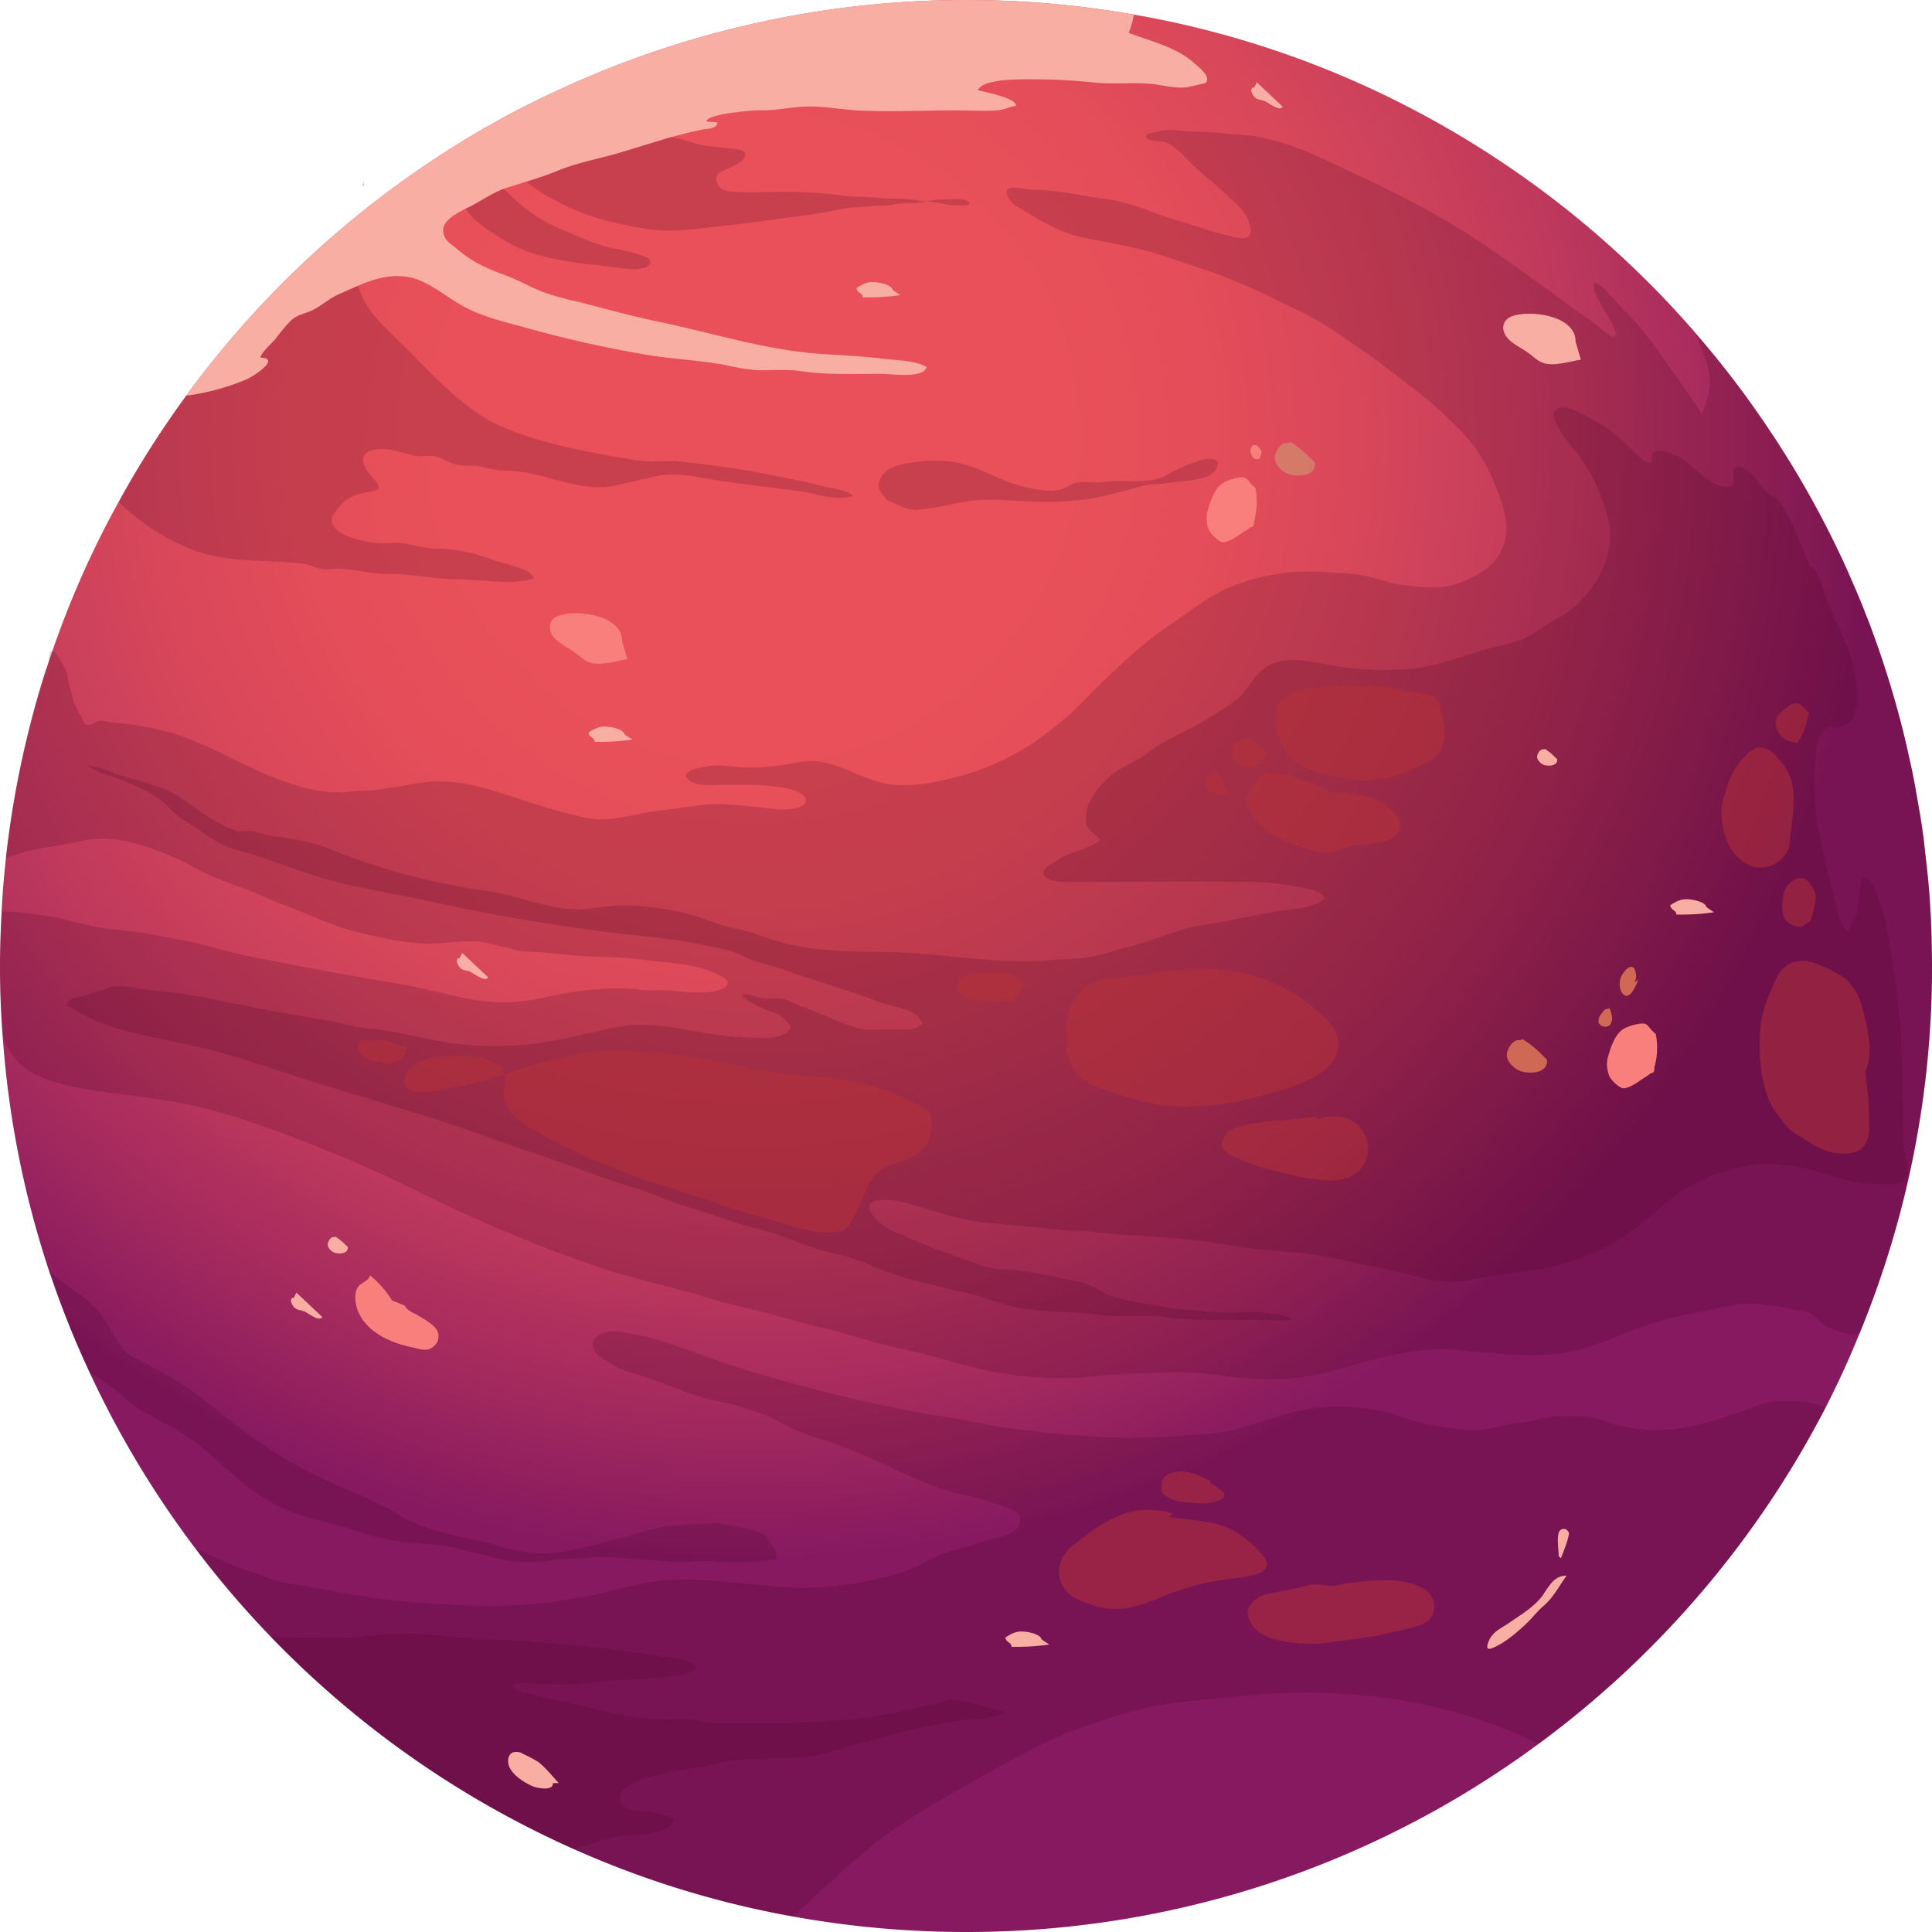 <svg xmlns="http://www.w3.org/2000/svg" viewBox="0 0 512 512"><style>.A{isolation:isolate}.C{mix-blend-mode:multiply}.D{mix-blend-mode:screen}.F{mix-blend-mode:soft-light}</style><defs><radialGradient id="A" cx="208.89" cy="116.07" r="297.17" gradientTransform="matrix(-1, 0, 0, 1, 408.38, 0)" gradientUnits="userSpaceOnUse"><stop offset=".28" stop-color="#e95059"/><stop offset=".41" stop-color="#e44d59"/><stop offset=".56" stop-color="#d6465a"/><stop offset=".73" stop-color="#bf395c"/><stop offset=".89" stop-color="#9f275e"/><stop offset="1" stop-color="#861960"/></radialGradient></defs><g class="A"><g><g><path d="M0 256c0 6 .22 11.93.65 17.79A254.1 254.1 0 0 0 13.07 337h0a3.44 3.44 0 0 0 .27.71 251.39 251.39 0 0 0 10.57 26.35A256.53 256.53 0 0 0 152 490a250.78 250.78 0 0 0 58.4 17.94A257.62 257.62 0 0 0 256 512a254.91 254.91 0 0 0 151.71-49.83 257.77 257.77 0 0 0 76.1-89.17q4.88-9.51 8.94-19.52A254.5 254.5 0 0 0 512 256c0-2.27-.05-4.5-.11-6.77 0-1.79-.11-3.64-.16-5.43l-.16-2.82c-.22-3.95-.55-7.86-1-11.76l-.76-6.73c-.27-2.23-.59-4.28-.92-6.34l-1.14-6.51c-.6-3.57-1.35-7-2.17-10.57-.49-2.22-1-4.39-1.57-6.61-1.95-7.59-4.23-15.08-6.83-22.4l-1.14-3.14c-.49-1.36-1-2.71-1.57-4.07-.76-2-1.57-4-2.39-5.91l-2.49-5.74a253.05 253.05 0 0 0-17.9-33c-.75-1.2-1.51-2.39-2.33-3.53a111.65 111.65 0 0 0-3.14-4.66 247.71 247.71 0 0 0-17.13-22c0-.06-.06-.06-.06-.11A256.51 256.51 0 0 0 372.55 28a252.16 252.16 0 0 0-72.12-24.15A256.81 256.81 0 0 0 145 25.27c-5 2.38-10 4.93-14.8 7.7l-1.52.81c-.16.11-.38.22-.54.32a256.54 256.54 0 0 0-78.79 70.76 253.4 253.4 0 0 0-17.94 28.2 247.54 247.54 0 0 0-17.52 39.47c-.27.81-.54 1.63-.86 2.44l-.82 2.49a257.53 257.53 0 0 0-10.64 49.88C1.08 232 .65 236.72.43 241.5S0 251.09 0 256z" fill="url(#A)"/><g fill="#470024"><path class="C" d="M0 256c0 6 .22 11.93.65 17.79a16.75 16.75 0 0 0 4.12 7.64c3.2 3.31 8.73 5.26 13.18 6.24 7.05 1.57 14.37 2.27 21.52 3.3a135.17 135.17 0 0 1 25.65 5.91A382.65 382.65 0 0 1 111.37 316a374 374 0 0 0 48.74 20.28c8.95 2.93 18.22 4.77 27.22 7.59 4.23 1.3 8.51 2.28 12.8 3.31 5.91 1.41 11.6 3.31 17.46 4.66 7.59 1.74 14.91 4.29 22.5 5.86 8.56 1.79 17 4.93 25.59 6.24a93.4 93.4 0 0 0 20.6 1.13c3-.21 6-.65 9-.81 4-.27 8.08-.22 12.09-.49a84.68 84.68 0 0 1 17.35.87 74.15 74.15 0 0 0 19.63.43c6.29-.76 12.68-2.82 18.76-4.55a75.63 75.63 0 0 1 19.95-3c2.6 0 5.21.49 7.75.7 2.72.27 5.43.38 8.14.65a65.42 65.42 0 0 0 12.2.06c6.34-.44 12.47-2.71 18.32-5.1a96.35 96.35 0 0 1 20.06-6c6.19-1 12.26-3.25 18.6-1.9a28.15 28.15 0 0 0 3.09.28c1.36.16 2.66.7 4 .86 1.79.27 3.15.22 4.72 1.14a20.43 20.43 0 0 1 2.06 1.68 15.89 15.89 0 0 0 2.06 1.68 27.37 27.37 0 0 0 3.58 1.3 10.35 10.35 0 0 0 5.15.6A254.5 254.5 0 0 0 512 256c0-2.27-.05-4.5-.11-6.77 0-1.79-.11-3.64-.16-5.43l-.16-2.82c-.22-3.95-.55-7.86-1-11.76l-.76-6.73c-.27-2.23-.59-4.28-.92-6.34l-1.14-6.51c-.6-3.57-1.35-7-2.17-10.57-.49-2.22-1-4.39-1.57-6.61-1.95-7.59-4.23-15.08-6.83-22.4l-1.14-3.14c-.49-1.36-1-2.71-1.57-4.07-.76-2-1.57-4-2.39-5.91l-2.49-5.74a253.05 253.05 0 0 0-17.9-33c-.75-1.2-1.51-2.39-2.33-3.53a111.65 111.65 0 0 0-3.14-4.66 247.71 247.71 0 0 0-17.13-22c2.22 5.15 5 10.68 3.68 16.37a21.4 21.4 0 0 1-1.52 4.67 4.06 4.06 0 0 0-.27.65c-2.11-3.15-4.17-6.35-6.45-9.44-2.87-4-5.58-8.18-8.67-12-2.55-3.25-5.64-6.18-8.41-9.22-1-1-3.41-4.23-5-4.06-.54 1.73 1.08 4.12 1.79 5.58 1 2.22 2.71 4.12 3.58 6.45.27.82.7 2.33-.49 2.28a10.27 10.27 0 0 1-1.41-.92c-1.41-1-2.66-2.12-4-3.15-2-1.51-4.12-2.76-6.13-4.28-2.66-2.06-5.42-4-8.13-6-7.43-5.31-15-10.84-22.83-15.5a272.52 272.52 0 0 0-25.54-13.29c-4.61-2.11-9.11-4.39-13.82-6.34a74.15 74.15 0 0 0-11-3.31c-3.09-.76-6.34-.76-9.54-1.08a76.21 76.21 0 0 0-8-.55c-2.33.06-4.61-.43-6.94-.43a16.47 16.47 0 0 0-4 .65c-.38.05-1.79.22-2.06.65-1.25 2 4.34 1.57 5.15 2 3.31 1.57 5.75 5 8.46 7.32 2.38 2.12 4.88 4 7.15 6.24s5 4.23 6.13 7.15c.38 1.09 1 2.66.38 3.75-.81 1.3-2.44 1-3.63.75A99.25 99.25 0 0 1 317.19 60c-4.34-1.35-8.73-2.6-13-4.23a50.36 50.36 0 0 0-11.38-3.09c-3.9-.49-7.81-1.3-11.71-1.79a48.54 48.54 0 0 0-6.89-.59c-1.95 0-3.74-.6-5.69-.55-3.53.06-.92 3.85.81 4.88C275 58 280.64 61.7 287.26 63c7.32 1.47 14.91 2.66 22 5.1 5 1.79 10.25 3.31 15.24 5.26 2.71 1.08 5.37 2.22 8 3.36 3.8 1.63 7.38 3.69 11.17 5.37 5.91 2.6 11.06 6.45 16.43 10.08 5 3.37 9.65 7.11 14.42 10.74a99.18 99.18 0 0 1 11.88 10.57 39.34 39.34 0 0 1 8.35 11.66c2 4.55 4.39 9.92 4.5 14.91.05 3.85-2.12 8.51-5.37 10.68-3.74 2.5-8.4 4.94-13 4.88a52.39 52.39 0 0 1-9.7-.65c-4.67-.87-9.06-2.71-13.89-3-5.15-.27-10.19-.81-15.39-.27a54.23 54.23 0 0 0-17 4.39c-5.26 2.38-10 6.29-14.81 9.49-6.83 4.5-12.74 10.19-18.59 15.78-3.26 3.09-6.13 6.5-9.6 9.32a101.91 101.91 0 0 1-8.41 6.4 67.66 67.66 0 0 1-21.74 9.27c-6 1.52-13.06 2.6-19.08.81-4.56-1.3-8.68-3.68-13.23-4.87a18.85 18.85 0 0 0-8.52-.17 59.16 59.16 0 0 1-13.12 1.25c-2.22 0-4.39-.33-6.67-.49a19.89 19.89 0 0 0-6.66.87c-1.58.38-3.85 1.3-1.85 3 2.22 1.84 6.78 1.25 9.49 1.25 4.83 0 9.65-.16 14.42.59 1.68.28 6.67 1 7 3.26.38 2.93-6.78 2.82-8.19 2.6-4.39-.6-8.78-1-13.18-1.3-5.42-.38-10.84 1-16.15 1.52s-10.58 2.17-16 2.49a24.45 24.45 0 0 1-6.83-.92c-3.74-.81-7.21-1.84-10.84-3-6-1.85-11.77-4-17.9-5.32a39.1 39.1 0 0 0-16.05.06c-2.6.49-5.31.87-8 1.25s-5.31.27-7.91.59c-7.43.87-15.35-1.84-22-4.61-8.07-3.41-15.66-8.08-24.07-10.68a75.51 75.51 0 0 0-16.32-3c-1.3-.17-2.71-.71-4-.38-.71.16-1.25.65-1.9.81-1.73.54-2.06-.65-2.66-2a24.11 24.11 0 0 1-1.89-3.68c-.38-1.31-.71-2.66-1.14-4-.49-1.57-.44-3.09-1-4.61-.38-.81-2.71-5-3.69-5.15h-.16c-.59.22-.65 1.52-.7 2.44 0 .27-.06.49-.06.65a3.87 3.87 0 0 1-.76 1.84 257.53 257.53 0 0 0-10.56 49.9c2-.65 3.91-1.3 5.86-1.78 2.87-.76 5.85-1.09 8.78-1.63 2.71-.49 5.37-1.19 8.08-1.52 5.69-.65 11.71.87 16.92 2.87a57.49 57.49 0 0 1 7.79 3.31c2.39 1.25 4.72 2.5 7.16 3.58s5.09 2.11 7.75 3c4 1.35 7.7 3.41 11.71 4.82 6.18 2.17 12.2 5.37 18.55 6.89 5.91 1.46 11.65 2.82 17.73 3.14 5.2.33 10.46-1.08 15.72-.38 2.06.27 4 1 6.07 1.36 1.74.27 3.42 1.08 5.21 1.14 2.82.16 5.53.27 8.35.54 4.61.49 9.16.92 13.77 1a83.29 83.29 0 0 1 10.36.81c3.19.43 6.39.6 9.59 1.08a32.24 32.24 0 0 1 9.17 2.61c.81.38 2.87 1.3 2.71 2.44-.11.86-1.25 1.3-1.9 1.57-2.22.92-4.66.76-7 .76a54.12 54.12 0 0 1-6-.44c-2.77-.27-5.53.11-8.24-.21-8.95-1-17.46.27-26.19 2.17a45.37 45.37 0 0 1-16.22.75c-7.48-1.08-14.64-3.41-22.06-4.6-13.07-2.12-26.08-4.56-39-7.16-6.23-1.19-12.2-3.31-18.43-4.39l-8.35-1.58c-3.8-.75-7.7-.92-11.55-1.46-5.75-.81-11.22-2.82-17-3.52-3.53-.44-7-.87-10.47-1C.16 246.27 0 251.09 0 256zm51.83 154.45a255.64 255.64 0 0 0 158.6 97.48 1.48 1.48 0 0 1 .27-.32c3.47-3.63 7.26-6.83 11-10.25a145.25 145.25 0 0 1 12.9-10.95c8.08-5.8 16.86-10.74 25.54-15.56 9.27-5.21 18.49-10.52 28.63-13.77a146.07 146.07 0 0 1 16.75-4.88c7-1.36 14.26-1.69 21.36-2.5 22.18-2.55 45.77-.92 66.91 6.67a101.06 101.06 0 0 1 13 5.31c.33.17.6.33.93.49A257.77 257.77 0 0 0 483.81 373a24.37 24.37 0 0 0-7-1.68c-1.9 0-3.79-.11-5.69 0-3.31.11-6.62 1.68-9.76 2.76-8.68 3-17.13 5.75-26.52 4.67a46.89 46.89 0 0 1-6.83-1.2c-2.11-.54-4.06-1.62-6.23-2-2.82-.49-6.24-.22-9.16-.16a45.55 45.55 0 0 0-7.22 1.3c-2.22.38-4.44.54-6.67 1a42.8 42.8 0 0 1-7 1.3 61.17 61.17 0 0 1-7.75-.54 69.58 69.58 0 0 1-14.75-3.69c-3.74-1.3-7.27-1.41-11.22-1.84-9.87-1.08-19.14 2.39-28.42 5.32-5.31 1.68-10.62 1.78-16.1 2.22s-11.11.65-16.75.54a254 254 0 0 1-25.7-2.06c-3.42-.38-6.84-.87-10.2-1.57-6.29-1.25-12.68-2.17-19-3.36a425.39 425.39 0 0 1-46.09-11.55c-6.62-2.12-13.07-4.77-19.74-6.89a74.54 74.54 0 0 0-8.4-2.06c-2.77-.54-5.69-1.25-8.41 0-1.68.81-2.65 2.22-1.78 4.12s3.68 3.25 5.25 4.23c2.44 1.46 4.94 1.95 7.6 2.82 4.82 1.63 9.59 3.58 14.42 5.21 2.93 1 6 1.46 8.94 2.16a82.75 82.75 0 0 1 10.14 3.42c2.93 1.14 5.43 3 8.46 4.12 4 1.52 8.24 2.66 12.31 4.23 10.41 4.07 20.17 10.08 31.23 12.42a90 90 0 0 1 10.52 3.09c1.57.48 4.07 1.41 4.07 3.58 0 3.3-4.78 4.39-7.11 4.93-3.63.87-7.1 2.22-10.73 3.09a29.4 29.4 0 0 0-6.89 2.93 46 46 0 0 1-10.25 3.9c-8 1.9-16.15 3.25-24.34 3-11.33-.43-22.56-2.71-33.94-2.06a71.42 71.42 0 0 0-14.32 2.71c-4.61 1.2-9.16 2-13.88 2.72-12.14 2.06-24.61 1.41-36.87.7a198.75 198.75 0 0 1-25.86-3.58c-5.86-1.14-12.09-1.62-17.57-4-2.6-1.09-5.31-1.63-7.91-2.87a75.45 75.45 0 0 0-4.61-2.06 39.43 39.43 0 0 0-4.25-1.87zM13.07 337a260.49 260.49 0 0 0 10.84 27.06l.6.32a35.72 35.72 0 0 1 8.35 6 28.31 28.31 0 0 0 6.56 4.45c1.57.76 3 1.79 4.55 2.55 1.74.81 3.36 1.89 5 2.82a54.57 54.57 0 0 1 7.43 5.8l2.49 2.38c.71.55 1.47 1 2.12 1.63l4.12 3.69a53.76 53.76 0 0 0 9.87 6 46 46 0 0 0 7 2.49l7.92 2.17c2.66.65 5.21 1.58 7.81 2.39a51.87 51.87 0 0 0 8.73 1.84c4.61.65 9.22.49 13.82 1.52 2.39.49 4.72 1.25 7.16 1.79s4.61 1.3 7 1.63a42.28 42.28 0 0 0 12.25-.11 37.46 37.46 0 0 1 4.23-.22c.92 0 1.84-.27 2.76-.27.6 0 1.09 0 1.63-.05 3.8-.6 7.86-.11 11.66.21l11.76.82a29 29 0 0 0 5.75-.17 39.72 39.72 0 0 1 6.72.17 74.06 74.06 0 0 0 14.64-.71c-.16-3-1.3-3.79-2-4.88-.38-.59-.44-1-1.09-1.41a12.52 12.52 0 0 0-2.38-1 9.08 9.08 0 0 0-1.74-.71 36.79 36.79 0 0 0-4.12-.76 41.41 41.41 0 0 0-4.5-.76c-1.73-.11-3.52.17-5.26.22-1.46.05-3 .16-4.44.27a44 44 0 0 0-8.41 1.3c-2.65.76-5.31 1.63-8.08 2.28-8.46 2-17 5.26-25.75 3.36-1.09-.22-2.12-.32-3.15-.6-1.95-.43-3.68-1.3-5.64-1.73-4.93-1.08-10-1.9-14.85-3.52a57 57 0 0 1-6.56-2.61c-2-1-3.8-2.38-5.86-3.3s-4-2-6.12-2.93l-6-2.61a136.09 136.09 0 0 1-13.88-6.94 128.92 128.92 0 0 1-12.14-8.24c-4.67-3.41-9-7.32-13.78-10.57a115.38 115.38 0 0 0-10.68-6.29c-2.17-1.19-5.09-2.17-6.72-4.12-1.95-2.33-3.25-5.26-4.88-7.81a24.62 24.62 0 0 0-6.56-6.78c-1.25-.92-2.6-1.68-3.85-2.65-1.35-1.1-2.87-2.24-4.33-3.41zM96.35 48l-.33 1.25c.49.31.65.09.33-1.25z" opacity=".2"/><path class="C" d="M31.45 133.06a60.19 60.19 0 0 0 18.6 12.25c9.59 4 20.16 2.93 30.2 4.07 1.89.21 3.36 1.19 5.15 1.46s3.68-.32 5.47-.11c4.56.49 8.35 1.47 13.07 1.41 6.13 0 11.6 1.41 17.73 1.41 5.64 0 14.48 1.63 19.79-.27-.54-2.66-8.4-3.9-10.79-4.88a41.48 41.48 0 0 0-15.51-3c-3.14-.1-5.8-1.19-8.89-1.46-2.76-.27-5.42.33-8.19-.22-2.92-.59-11-2.22-10.08-6.61.16-.82 2.6-3.63 3.2-4.18a12 12 0 0 1 5.15-2.33c3.41-.76 5.69-.49 2.38-4.06-2.11-2.34-4.55-6.24.33-7.32 3.9-.87 7.43.92 11 1.57 1.84.32 3.58-.27 5.47.22s3.64 1.68 5.43 2.11c2.33.6 4.6 0 6.94.65a30.83 30.83 0 0 0 7.15 1c9.22.27 18.82 6 28.09 3.85l11.22-2.5c5.59-1.19 12.09.76 17.52 1.47l21 2.71c4 .65 9.16 2.65 13.17 1.08-1.57-1.63-5.47-1.84-7.64-2.44-5.86-1.52-12-2.66-17.89-3.79-6.35-1.25-13-2-19.41-2.77-4.23-.54-8.57.27-12.69-.43-11.44-1.9-23.53-4-34.49-8.46-10.52-4.34-18.54-13.5-26.62-21.53-4.12-4.17-9.16-8.29-11.55-13.82a87.72 87.72 0 0 1-3.2-9.55c-.86-3-.32-6.56.65-10.14a255.8 255.8 0 0 0-61.76 74.61zm448.45 17.39c-2.61-5.49-4.71-12.83-8.55-17.67-.9-1.13-2.44-1.87-3.51-2.82-1.78-1.6-4.23-6.17-7-6.23-3.59-.08.87 5.5-3.49 5.22-4.64-.3-8.07-5.15-11.58-7.37-1.4-.89-4.86-2.46-6.51-2-1.93.5-1.27 1.15-1.61 3.06-1.8-.15-2.82-1.08-4.08-2.31-3.06-3-5.54-5.86-9.4-7.93-1.87-1-9.44-6.1-11.91-3.88s4.61 10.24 5.51 11.35a47 47 0 0 1 8.58 18.34c2.31 9.94-5.45 21.63-13.95 25.86a66.91 66.91 0 0 0-6.11 3.87c-3 1.91-5.91 2.51-9.31 3.32-7.44 1.76-14.63 5-22.3 5.88a78.85 78.85 0 0 1-24-1.26c-4.16-.85-10-1.79-14 .24-3.05 1.53-5 4.68-7 7.26-2.09 2.74-6.15 4.73-9 6.66-3.85 2.6-8.25 4.38-12.33 6.68-2.6 1.46-4.83 3.43-7.42 4.9s-4.8 2.2-7 4.3c-3.24 3.1-6.39 6.66-6.17 11.41.13 2.9 2.33 3.14 3.78 5.32-3.44 2.66-7.94 3-11.4 5.4-1 .71-4 2-3.58 3.62.74 2.62 8.31 2.07 9.64 2.06l44.6-.08a85.32 85.32 0 0 1 15.51 1.85c1.78.37 3.86.84 4.82 2.56-2.51 2.14-5.8 2.55-8.95 2.94-7.59.95-15.07 2.87-22.66 4-7.31 1-13.64 4.28-20.73 6-2.86.68-5.62 1.69-8.49 2.32-3.79.84-7.46.75-11.29 1.1-15.42 1.4-31-2.22-46.49-2.16a140.55 140.55 0 0 1-17.29-.91 66.79 66.79 0 0 1-14.92-3.84c-3-1-6-1.48-9-2.39s-6-2.21-9.07-2.93a73.59 73.59 0 0 0-16.67-2.25c-5 0-9.71 1.34-14.66.95C143 240.16 136 237 128.32 236a171.92 171.92 0 0 1-41-11.06c-5-2-10.82-2.85-16.11-3.52-1.52-.19-2.86-.92-4.37-1.11s-2.64.18-4-.15c-2.94-.71-5.45-2.35-7.92-3.87-3.5-2.15-7.11-5.42-10.88-7-4.08-1.73-8.63-2.66-12.83-4.06-1.66-.54-3.29-1.31-4.92-1.83-1.14-.36-2.83-.23-3.71-1.07 2.67 2.58 7.14 3.24 10.42 4.65s7.42 3.2 10.06 5.47c2 1.76 3.18 3.41 5.56 4.81 4.9 2.87 8.55 6.51 14.22 8 8.56 2.31 16.72 5.95 25.36 8.2s17.63 3.63 26.34 5.52a489.79 489.79 0 0 0 56.22 9.12 154.42 154.42 0 0 1 22.4 3.83c2.88.71 5.13 2.43 8.05 3.13 3.6.87 7 2.13 10.5 3.32 7.16 2.4 14.29 4.46 21.33 7.21 3.67 1.43 10.1 1.45 11.48 5.88-2.66 1.86-6 1.29-9.09 1.28-2.26 0-4.92.41-7.11-.05a47.76 47.76 0 0 1-8.37-3c-2.6-1.14-5-2.12-7.7-3.08-2.86-1-3.77-2.14-6.64-2.09a17.61 17.61 0 0 1-4.93-.22c-1.42-.41-2.24-1.28-4-.63.7 1.48 3.87 2.7 5.31 3.45 2.05 1.08 3.88 1.05 5.68 2.77s2.82 2.77 0 4.19c-3.09 1.57-7.83.87-11.24.77-11.1-.32-21.73-4.94-32.94-2.67-6.32 1.28-12.37 2.87-18.78 3.92a86.49 86.49 0 0 1-23.12.6c-7.63-.9-15-3.24-22.72-4-4.11-.38-8.39-1.54-12.46-2.31l-16-2.82c-6.64-1.23-13.36-2.83-20-3.91-5.12-.83-10.33-1.15-15.46-2a20.18 20.18 0 0 0-4.85-.26c-1.83.13-1.21.51-2.46.83a31.35 31.35 0 0 0-4.89 1.5c-1.58.65-4.72.41-5.06 2.58 11.41 8 27.42 8.85 40.45 12.53 8.82 2.48 17.47 5.51 26.2 8.27l31.13 9.47c9.75 3.13 19.33 6.86 29.07 10.07 8 2.64 15.71 5.86 23.81 8.17 4.13 1.17 7.87 3.16 11.94 4.43s8 2.37 12 3.84a100.51 100.51 0 0 0 10.21 3c4.54 1.16 8.56 3.07 13 4.56s9.14 2.13 13.54 3.91a90.28 90.28 0 0 0 10.58 4c5.81 1.54 11.6 2.93 17.45 4.29 4.14 1 8.09 2.85 12.24 3.62a94 94 0 0 0 14.19 1.24c4.5.16 8.76 1.06 13.35 1.05 3.82 0 7.73-.31 11.52.22 6.26.9 12.41.8 18.78.8h7.16c2.41 0 5.68.62 8-.22-.36-.88-4.54-1.32-5.95-1.6-2.65-.53-5.53-.23-8.22-.23a59.79 59.79 0 0 1-8.68-.23c-3.27-.48-6.74-.37-10-1-4.61-.9-9.71-1.4-14.2-2.77-2.76-.84-4.82-2.56-7.45-3.54-2.21-.83-4.48-.88-6.76-1.44-3.63-.89-7.13-1.53-10.86-2.07-2.05-.3-4.17-.16-6.21-.43-3.39-.44-6.33-1.83-9.5-2.91-5.49-1.88-10.52-3.88-15.82-6.21-2.72-1.19-5.6-2.56-7.39-5.08-3.72-5.23 5.1-4.21 7.86-3.52 7.64 1.92 15.14 5 23 5.54 3.47.25 6.76.8 10.25 1 4.36.25 8.41 1.12 12.85 1.07 4.13 0 8 .9 12.07 1.07 5.73.24 11.47.71 17.2 1.23 6.42.58 12.75 1.89 19.14 2.65 4.78.57 9.52.68 14.31 1.36 7 1 13.78 2.85 20.75 4.23 3.86.77 7.71 1.9 11.55 2.63 4.16.78 8.31 0 12.39-.7 7-1.19 13.9-1.68 20.8-3.41A60.89 60.89 0 0 0 438.9 321a47 47 0 0 1 24.56-12.12c7.5-1.26 14.55.41 21.54 2.65a44.51 44.51 0 0 0 16.49 2.3c6.7-.37 3.15-6.07 3-10.53-.3-11.59-.11-23.13-1.21-34.67-.37-3.89-4-38.75-9.87-35.9a67.46 67.46 0 0 0-1.17 8.41c-.23 2.35-2.12 3.6-2.34 5.78-1.69-.12-3.29-6.87-3.65-8.37-1.29-5.37-2.74-10.72-3.82-16.18a72.1 72.1 0 0 1-1.43-20.79c.21-2.37.48-5.52 1.94-7.54 1.27-1.75 2.1-1.41 4.14-1.44 3.57-.07 5.13-4 5.16-7.17a39.54 39.54 0 0 0-3.33-15.43c-1.88-4.66-4.29-9.1-5.82-13.91-.52-1.68-2.35-6.4-3.19-5.64zM71.62 433.6A256.45 256.45 0 0 0 152 490c4.72-1.25 9.76-3.42 14.53-3.64 3-.1 9.06-.21 11.39-2.76s-4-3-6-3.42c-2.28-.38-6.78 0-7.54-3-1.74-6.51 20.87-8.62 24.67-9.6 6.51-1.68 13.88-1.46 20.55-1.68a45 45 0 0 0 12.09-2.11c3.8-1.25 7.54-1.95 11.33-3.09a132.58 132.58 0 0 1 22.98-4.93c1.24-.1 9.87-.7 10.14-2a82 82 0 0 0-12.85-3.26c-1.74-.27-2.39.38-3.75.71-1.78.43-3.57.49-5.42 1-17.89 4.66-36.27 4.77-54.65 4.44-2.44-.05-4.5-1-6.89-1.08-1.89-.17-3.85 0-5.74 0a65.42 65.42 0 0 1-18-2.44c-5.2-1.41-10.84-2.17-15.94-3.69-1.57-.49-6.88-1-7.1-2.93 2.6-.92 6.45-.16 9.22-.16a96.88 96.88 0 0 0 13.72-.54c5.36-.71 10.73-.6 16.1-1.3 3.47-.44 7-.27 10-2.5-1.52-2.06-5.81-2.44-8.08-2.87-4.88-.87-9.87-1.36-14.75-2.06-12.36-1.68-24.72-2.33-37.14-2.93-6.72-.33-13.5-1.52-20.23-1.25-5.2.22-10.24 1.2-15.45 1.14-4 0-8-.22-11.93 0a33.14 33.14 0 0 1-5.64-.45z" opacity=".2"/></g><g class="D" opacity=".5" fill="#b83138"><path d="M381.27 185.89c.75 4 2.7 8.94.55 12.89-1.19 2.18-2.81 2.79-4.88 3.85-5.58 2.84-11.82 4.89-18.13 4-4.72-.69-10.36-1.69-14.59-4-3.15-1.7-4.86-5.69-5.72-9s-.76-7.29 2.58-9.12a22.11 22.11 0 0 1 2.64-1.57 23.63 23.63 0 0 1 4.63-.74 77.44 77.44 0 0 1 10.33-.37c2.37 0 4.76-.1 7.12 0A29 29 0 0 1 372 183c3.41.82 7.36.64 9.27 2.89zm-45.2 13.87a28.46 28.46 0 0 0-5.44-4.42c-1.21.94-3.14 1.12-3.76 2.68s-.73 2.45.44 3.8a4.35 4.35 0 0 0 4.12 1.42c1.6-.36 3.86-1.08 4.13-3zM353 210c-2.91-1.43-4.73-2.5-7.49-3.22-1.32-.35-2.45-1.09-3.78-1.37a18.61 18.61 0 0 0-3.92-.55c-1.74 0-2.57-.28-3.83 1a22.28 22.28 0 0 0-2.44 3.11c-.89 1.32-1.4 2.34-1 4a11.71 11.71 0 0 0 3.05 5.26c2.06 2.29 5.4 3.91 8.22 5s7.57 3.09 10.68 2.66a48.08 48.08 0 0 0 5.15-1.53c2.64-.67 5.36-.66 8-1.13s6.33-2.11 5.25-5.53-6.21-6.13-9.54-6.81l-4.65-.79a20.61 20.61 0 0 0-3.7-.1zm-30.8-5.61a12.07 12.07 0 0 1 2.82 5.89c-.66-.1-1 .31-1.64.32a3.83 3.83 0 0 1-1.3-.43c-1.2-.41-2.07-.58-2.41-1.93a3.47 3.47 0 0 1 .24-2.53 6.75 6.75 0 0 1 2.81-1.32zM294 259.35c8.85-.84 17.64-2.76 26.57-2.62A44.72 44.72 0 0 1 348 266.94c3.16 2.7 6.74 5.36 6.69 9.9 0 3.26-2 5.48-4.5 7.32-4.2 3-8.9 4.26-13.8 5.62a84.49 84.49 0 0 1-14.42 3 57.83 57.83 0 0 1-13.6.15 84.89 84.89 0 0 1-13.83-3.49c-3.42-1.06-7.74-2.61-9.75-5.82a12.74 12.74 0 0 1-2.12-6.8c-.08-5-.42-9.76 3.32-13.58 2.25-2.37 4.56-3.98 8.01-3.89zm-22.65.51a19.25 19.25 0 0 1-3.2 6.08c-1.12-1.06-4-.44-5.43-.43a20.52 20.52 0 0 1-3.84-.53c-2.14-.34-5-.6-5-3.32 0-3.38 3.79-3.87 6.42-3.86 3.58 0 7.35-.73 10 2.06zm78.08 35.96c-3.43.48-6.78.85-10.19 1.13a52.45 52.45 0 0 0-10.07 1.43c-2.09.58-3.55.91-4.69 2.83-.6 1-1 1.67-.49 2.81.79 1.74 2.73 2.46 4.39 3.1a51.75 51.75 0 0 0 7.91 2.83c5.66 1.21 11.39 3.08 17.27 2.87 2.78-.1 6.29-1.43 7.7-4a8.34 8.34 0 0 0 .52-7.88 8.67 8.67 0 0 0-8-5.12 11.1 11.1 0 0 0-3.62.52c-.79.26-2.24.34-.73-.52zM494.28 284a98.44 98.44 0 0 1 1.06 15.4c0 2-.87 4.41-2.64 5.45-2 1.19-5.76 1-7.88.41-3.12-.91-6.2-3.14-9-4.82-2.14-1.3-3.1-3.07-4.66-4.94-2.44-2.91-3.45-6.79-4.2-10.49a48.62 48.62 0 0 1-.38-13c.32-4.07 2.13-8.14 3.73-11.85s4.1-5.89 8.28-5.44c3.09.34 6.34 2.25 9.05 3.7 2 1.07 3.26 3 4.45 4.87 1.08 1.71 1.41 3.89 2 5.81a42.73 42.73 0 0 1 1 5.13c.79 3.47.29 7.91-.81 9.77zm-14.38-40.06c.5-2.38 1.93-5.8.84-8-.2-.42-.6-1-.85-1.43a3.25 3.25 0 0 0-2.15-1.75c-2.47-.4-4.67 2.14-5.1 4.22s-.71 4.88.55 6.78c.82 1.23 4 2.68 5.17 1.25zm-5.65-20.55c.51-6.64 2.9-14.62-1.52-20.53-1.49-2-3.91-5.1-6.81-4.72-1.72.22-3.42 2.22-4.53 3.44a18.38 18.38 0 0 0-3.6 6.79c-.68 2.08-1.59 4.33-1.58 6.55a22.8 22.8 0 0 0 1.34 7.67c1.24 3.13 3.83 6.13 7.06 7.1a7.78 7.78 0 0 0 6.58-1.28c1.44-.93 3.17-3.21 3.06-5.02zm4.62-32.39a16.15 16.15 0 0 1-2.69 6.07c-.64-.54-1.56-.47-2.33-.78a5.23 5.23 0 0 1-2.4-2 4.84 4.84 0 0 1-.7-3.85c.41-1.25 2.49-2.72 3.52-3.48 2.19-1.63 3.5.32 5.11 1.95zM243.1 292.74c-2.53-1.21-5.73-3.17-8.64-3.85-1.81-.43-3.55-1.18-5.33-1.7a68.3 68.3 0 0 0-13.65-2l-7.55-.61-5.53-.91c-5.55-.74-11-2.36-16.52-3.12-2.64-.36-5.4-1-8-1.14-1.7-.11-3.36-.51-5.07-.5-3.19 0-6.37-.51-9.58-.54-12.2-.12-23.13 4.54-34.62 7.86-2.61.75-5.27 1.35-7.94 1.85-3.43.63-7.74 1.88-11.19 1-3.8-1-2.54-4.76-.05-6.53 2.84-2 6.46-2.64 9.87-2.62a36.16 36.16 0 0 1 6 0c3 .52 7.82 1.54 8.46 5.13a16.19 16.19 0 0 1-.19 3.74 11.34 11.34 0 0 0 .06 2.47c.41 2.75 3.63 5.62 5.89 7 1.29.8 2.6 1.23 3.85 2.14a33.35 33.35 0 0 0 4.64 2.59c2.44 1.27 4.94 2.3 7.36 3.61a46.37 46.37 0 0 0 5.07 2c4.76 1.93 9.38 4 14.32 5.29 3.88 1 7.57 2.68 11.49 3.59 2.31.53 4.32 1.68 6.54 2.46a21.86 21.86 0 0 0 3.16.9c1.76.35 3.23 1.13 5 1.55 6.24 1.49 12.11 4.2 18.54 4.22 2.73 0 4.35-.09 5.86-2.54a41.75 41.75 0 0 0 3.61-7.35c1.06-2.78 2.4-5.55 5.1-7.05 3-1.66 6.3-2.05 9.17-4 2.64-1.8 3.58-4.55 3.58-7.71a5 5 0 0 0-.63-3.22 8.29 8.29 0 0 0-3.08-2.01zm-133.56-14.9a30.13 30.13 0 0 1-6.35-1.73l-1-.38a18.92 18.92 0 0 0-2.81.06c-1.07 0-3-.32-3.88.49-1.57 1.39-.2 2.94 1.19 4a8.37 8.37 0 0 0 2.85 1.1c.43.09.86-.05 1.28 0s1 .57 1.53.59a10.8 10.8 0 0 0 1.94-.57 6.07 6.07 0 0 0 2-.61c1.09-.76.89-2.31 1.77-3zm200.3 124.21c6.85 1 13.35.78 19 4.8a30.25 30.25 0 0 1 5.93 5.49c3.91 4.91-5 5.61-8.32 6a69.19 69.19 0 0 0-19.34 5.17c-5.45 2.39-11.35 3.9-17.17 1.94-3.84-1.29-7.05-2.09-8.72-6.09-1.54-3.65.13-7.45 3.11-9.78 3.8-2.95 7.56-6 12-7.8 5.05-2.08 9.17-2.1 14.44-.74zm10.73-9.11c-.25-.17 3.44 2 3.74 2.7A1 1 0 0 1 324 397c-1.37 1.18-3.84 1.36-5.54 1.45-1.29.06-2.49-.28-3.77-.32a12.29 12.29 0 0 1-2.26-.23 10.06 10.06 0 0 1-3.85-1.72c-.9-.63-.81-1.82-.71-2.84a3.12 3.12 0 0 1 1.95-2.78c3.61-1.57 7.9.22 11.08 2.05zm32.2 27.32c-1-.07-4-.57-5.52-.28-1 .19-1.91.55-2.88.77l-8.2 1.63a6.41 6.41 0 0 0-4.31 2.45c-.83 1-1.39 1.61-1.17 3 .89 5.58 7.32 6.95 12 7.51a43.58 43.58 0 0 0 11.12-.3c4-.56 8.11-.95 12.07-1.8 2.87-.61 5.74-1.18 8.57-2 1.87-.51 3.69-.92 4.81-2.68 1.85-2.91.61-6.11-2.25-7.7-4.23-2.34-9.8-2.3-14.5-1.91-1.78.15-3.49.52-5.27.57-1.5.12-2.97.85-4.47.74z"/></g><g fill="#470024"><path class="C" d="M234.88 132.47c2.78 1.16 5.61 2.91 8.69 2.61l4.76-.67 7.21-1.43a35.18 35.18 0 0 1 7.54-.52c4.52 0 9 .52 13.53.53a78.81 78.81 0 0 0 11.89-.77c3.65-.54 7.13-1.62 10.71-2.44 1.45-.33 2.83-.9 4.29-1.18 1.76-.35 3.56-.23 5.34-.49 3.48-.52 6.85-.51 10.28-1.59a5.39 5.39 0 0 0 3-1.87c.29-.43.84-1.84.52-2.34-.76-1.17-3.63-.65-4.57-.33a44.07 44.07 0 0 0-8.73 3.83c-4.91 2.91-11.38 1-16.83 1.93-2.29.38-4.65-.21-6.94.09-1.58.2-2.73 1.33-4.2 1.84a13.77 13.77 0 0 1-5.36.2 41.65 41.65 0 0 1-12.16-3.54c-4.41-2-9-4.09-13.91-4.15a40.07 40.07 0 0 0-12 1.15c-2.38.69-4.33 2.09-5 4.53-.61 2.14 1.15 2.92 1.94 4.61zm16.05-79.61a30.61 30.61 0 0 0-5.42.49 44.27 44.27 0 0 1 4.39.65 13.36 13.36 0 0 0 3 .38c.87 0 5.32.44 3.64-1-1.16-.95-4.31-.52-5.61-.52zM128 33.83c.06.11.11.17.17.27 2.71 4.12 4.71 7.7 8.18 11.17a39.43 39.43 0 0 0 10.14 7.49 63.19 63.19 0 0 0 14.51 5.8c5.05 1.14 10.52 2.44 15.73 2.55a98.84 98.84 0 0 0 11.87-.93 314.56 314.56 0 0 0 14.8-1.79l11.55-1.51c3.85-.51 7.59-1.58 11.44-1.9 2.77-.27 5.59-.49 8.35-.54 1.68-.06 3.2-.55 4.88-.55 1.14 0 2.23.06 3.36-.1.82-.17 1.63-.27 2.5-.44-1.14-.11-2.28-.21-3.42-.38-3.09-.43-6.23-.21-9.32-.54s-5.91-.16-8.89-.54a131.23 131.23 0 0 0-15.35-1.09c-4.72 0-9.54.33-14.26 0-1.19 0-3.09-.43-3.79-1.57s-1-2.55.21-3.47c1.41-1 7.65-2.65 6.73-5.26-.28-.76-1.9-.87-2.72-1-2.87-.43-5.85-.59-8.78-1.08-1.79-.33-3.36-1-5.15-1.47-1.46-.43-3-.59-4.45-1a33.94 33.94 0 0 0-6.56-1c-4.77-.27-10 1.74-14.64.06a10.88 10.88 0 0 1-5.47-4c-.65-.82-1.47-1.47-2.12-2.28a38.43 38.43 0 0 0-2.5-3.46c-5 2.38-10 4.93-14.8 7.7.59.27.92.75-1.52.81a3.17 3.17 0 0 1-.68.05zm2.6 13.38c3.79 3.79 7.2 7.2 11.64 10.15 3.78 2.51 8.29 4.11 12.42 5.92a43.45 43.45 0 0 0 9.87 2.93 29 29 0 0 1 4.86 1.3 7.5 7.5 0 0 1 2.39.87c1.07 1 .4 2.1-.69 2.46-2.92 1-6.06.21-9.05-.13C156.16 70 150 69.48 144.22 68a36.16 36.16 0 0 1-10.63-4.35c-3.9-2.47-8.85-5.2-10.93-9.55-1.36-2.85-2.13-5.76.76-7.83a6.44 6.44 0 0 1 4.09-1.67c.87 0 4.38.12 3.09 2.61z" opacity=".2"/></g><g fill="#f9aea4"><path class="F" d="M49.39 104.86a62.6 62.6 0 0 0 16-4.34c1.47-.65 9.33-5.58 3.64-5.74.1-1.3 3.2-4 4-5a47.85 47.85 0 0 1 3.69-4.45c1.79-1.84 3.36-2 5.53-2.87 2.71-1.19 4.93-3.36 7.7-4.56 6.12-2.65 11.6-5.69 18.48-4.44 4.67.87 9.33 4.77 13.4 7.16 5.42 3.25 12 4.71 17.94 6.34a304.47 304.47 0 0 0 32.86 7.26c6.51 1 13.12 1.31 19.63 2.5a50.48 50.48 0 0 0 8.08 1.35c3.79.22 7.53-.32 11.28.22 7.31 1.09 14.63.81 22 .76 2.06 0 11.17 1.41 11.93-1.79-3.09-1.79-7.81-1.73-11.23-2.17-5.36-.65-10.62-.92-16-1.25-14.8-.86-29.49-5.63-44-8.62-6.94-1.46-13.83-3.36-20.71-5.15a78.18 78.18 0 0 1-9.93-2.76c-3.41-1.36-6.56-3.2-10-4.45-5.2-1.9-8.84-3.63-12.9-7.16-1.19-1-2.39-1.57-3-3.09-1.9-4.28 4.5-6.61 7.48-8.24C127.85 53 130.78 51 133.6 50c4.55-1.52 9.16-2.71 13.66-4.55 5.48-2.33 11.12-3.26 16.81-4.94l12.8-3.9c3-.81 6.18-1.63 9.27-2.28 1.3-.22 3.74-.11 4-1.79-1-.38-1.9-.05-2.93-.43.49-2 12.47-2.93 14.53-2.88 4.39.11 8.57-1.08 13-1 4.61 0 9 .93 13.55 1.09 8.51.32 17.08-.06 25.59-.06 3.37 0 6.84.22 10.2 0 1.9-.1 3.3-.92 5.2-1.24-.21-2.17-8.18-3.58-10.14-4.12 1.3-3.2 12.37-2.88 15-2.88a149.22 149.22 0 0 1 15.51.82c4.88.54 9.81 0 14.69.32 3.64.22 7.59 1.68 11.17.76.38-.11 3.91-.81 4.07-1 1.41-1.73-2.17-4.33-3-5.09-4.56-4.29-12-6-17.46-8.14a22.4 22.4 0 0 0 1.35-4.82A256.81 256.81 0 0 0 145 25.27c-5 2.38-10 4.93-14.8 7.7l-1.52.81c-.16.11-.38.22-.54.32a256.54 256.54 0 0 0-78.79 70.76z"/><path d="M167.59 196a61.5 61.5 0 0 1-10.05.59c.23-1.12-1.66-1.19-1.54-2.51 1.71-1 2.69-1.65 4.74-1.52 1.23.07 4.52.65 4.79 2.07zm70.98-117.8a60.42 60.42 0 0 1-10 .6c.23-1.12-1.66-1.19-1.54-2.52 1.71-1 2.69-1.64 4.74-1.52 1.23.08 4.52.66 4.79 2.07zm39.51 357.62a62.64 62.64 0 0 1-10.05.6c.23-1.12-1.66-1.2-1.54-2.52 1.71-1 2.69-1.65 4.74-1.52 1.23.07 4.51.65 4.79 2.07zm176.13-194.06a60.42 60.42 0 0 1-10 .6c.24-1.12-1.66-1.19-1.54-2.52 1.72-1 2.7-1.64 4.74-1.52 1.24.08 4.52.66 4.8 2.07z"/></g><path d="M103.89,344.62A26.53,26.53,0,0,0,98.07,338c-.46,1.64-2.44,1.86-3.28,3.18-1,1.55-.62,4.42,0,6.05,2.25,5.88,8.83,8.68,14.51,9.84,1.91.39,3.9,1.29,5.57-.22a3.4,3.4,0,0,0,.72-4.67c-1-1.34-3.47-2.79-4.86-3.6-1-.57-3.19-1.5-3.41-2.55Z" fill="#f97f7c"/><g fill="#f9aea4"><path d="M78.55 342.56l6.87 6.46c-.83 1.44-3.8-1.11-4.8-1.51s-1.88-.26-2.61-1-1.55-2.52-.14-2.6zm43.95-90.01l6.87 6.46c-.83 1.44-3.8-1.11-4.8-1.51s-1.88-.26-2.61-1-1.55-2.52-.14-2.6zM333.06 21.82l6.87 6.46c-.83 1.43-3.8-1.12-4.8-1.51s-1.88-.26-2.62-1-1.54-2.52-.13-2.6z"/></g><g fill="#f97f7c"><path d="M438.8 274.07a18.51 18.51 0 0 1-.4 8.83c.15 1-.18 1.48-1 1.55-.7.67-2 1.34-2.9 2s-3.28 2.2-4.63 1.92a8.25 8.25 0 0 1-3.29-3 8 8 0 0 1-.49-5.15c.82-2.77 2-6.72 4.83-7.9a14 14 0 0 1 3.42-1c1.78-.23 2.07.06 3.08 1.39zM333 118a3.9 3.9 0 0 1 1.23 1.48c.17.13.19.26.07.39s-.13.52-.17.75-.21.84-.46 1a1.78 1.78 0 0 1-1 0 1.71 1.71 0 0 1-.84-.75c-.27-.57-.67-1.37-.38-2a2.64 2.64 0 0 1 .4-.67c.25-.3.34-.3.7-.23zm-.29 11.37a18.48 18.48 0 0 1-.41 8.82c.15 1-.17 1.49-1 1.55-.7.67-2 1.35-2.91 2s-3.28 2.2-4.62 1.91a8.25 8.25 0 0 1-3.29-3 8 8 0 0 1-.49-5.15c.82-2.77 2-6.72 4.82-7.9a15 15 0 0 1 3.43-1c1.77-.22 2.06.06 3.08 1.4z"/></g><path d="M418.94,95.32c-3,.42-7.41,2-10.42.7-1.18-.49-2.84-2.08-4-2.84-1.71-1.16-4.17-2.31-5.34-4-1.44-2.1-.94-4.36,1.36-5.31,4.62-1.89,17.14-.34,17,6.67Z" fill="#f9aea4"/><path d="M166.26,174.71c-3,.42-7.41,2-10.42.7-1.18-.5-2.84-2.08-4-2.85-1.71-1.15-4.17-2.3-5.34-4-1.43-2.1-.94-4.37,1.36-5.31,4.62-1.89,17.14-.34,17,6.67Z" fill="#f97f7c"/><g fill="#cf6854"><path d="M434.18 259.61c-.35.73-2.13 5.87-4.06 3.83-1.14-1.21-1.11-3.72-.27-5.07.47-.75 1.69-2.5 2.79-2.06.57.22.64.72.77 1.22a3.61 3.61 0 0 1-.26 2.85zm-6.93 10.53a6.9 6.9 0 0 0-.79-3c-.34.31-.83.18-1.21.44a4.15 4.15 0 0 0-.83 1.06 2.86 2.86 0 0 0-.76 2.44 2 2 0 0 0 1.53 1c.62.13 1.81-.35 1.8-1.16z"/></g><g fill="#f9aea4"><path d="M415.17 417.56c-2 2.78-3.52 5.8-6.09 8-1.8 1.55-3.19 3.45-4.94 5.05-2.5 2.29-5.34 4.77-8.51 6.09-1.65.69-1.77-.12-1.15-1.66 1.08-2.71 3.27-3.43 5.6-5.06 2.87-2 6.27-4 8.44-6.78 1.63-2.1 3.04-5.71 6.65-5.64zm-1.54-4.63c-.46 1.3 2.51-5.93 2.12-6.8a2.36 2.36 0 0 0-.68-.79 1.38 1.38 0 0 0-2 .89c-.5 1.69 0 4.41 0 6.19zM91.59 329.92a13.77 13.77 0 0 0-2.73-2.21c-.25.25-.57.08-.87.19a2.42 2.42 0 0 0-1 1.25c-.45 1 .22 1.9 1.06 2.52 1.07.79 4.4.84 4.09-1.24zm320.5-129.26a13.1 13.1 0 0 0-2.72-2.21c-.25.24-.57.08-.87.19a2.34 2.34 0 0 0-1 1.25c-.45 1 .22 1.9 1.05 2.51 1.08.8 4.41.84 4.1-1.23z"/></g><path d="M408.9,279.78a26.8,26.8,0,0,0-5.44-4.42c-.51.49-1.15.16-1.75.39a4.73,4.73,0,0,0-2.08,2.49c-.91,2.06.45,3.8,2.11,5,2.15,1.59,8.81,1.68,8.19-2.47Z" fill="#cf6854"/><path d="M347.39,121.54a27.14,27.14,0,0,0-5.44-4.42c-.5.49-1.14.16-1.75.39a4.73,4.73,0,0,0-2.08,2.49c-.9,2.06.45,3.81,2.11,5,2.15,1.59,8.81,1.69,8.19-2.46Z" fill="#d57a68"/><path d="M148.07,472.52c-1.29-1.35-3.6-4.25-5.46-5.61a34,34,0,0,0-3.77-2,3.48,3.48,0,0,0-3-.47c-1.57.8-1.37,3-.63,4.27,1.18,2.08,4,3.87,6.17,4.75,1,.4,5.27,1.26,5.15-.9Z" fill="#f9aea4"/></g></g></g></svg>